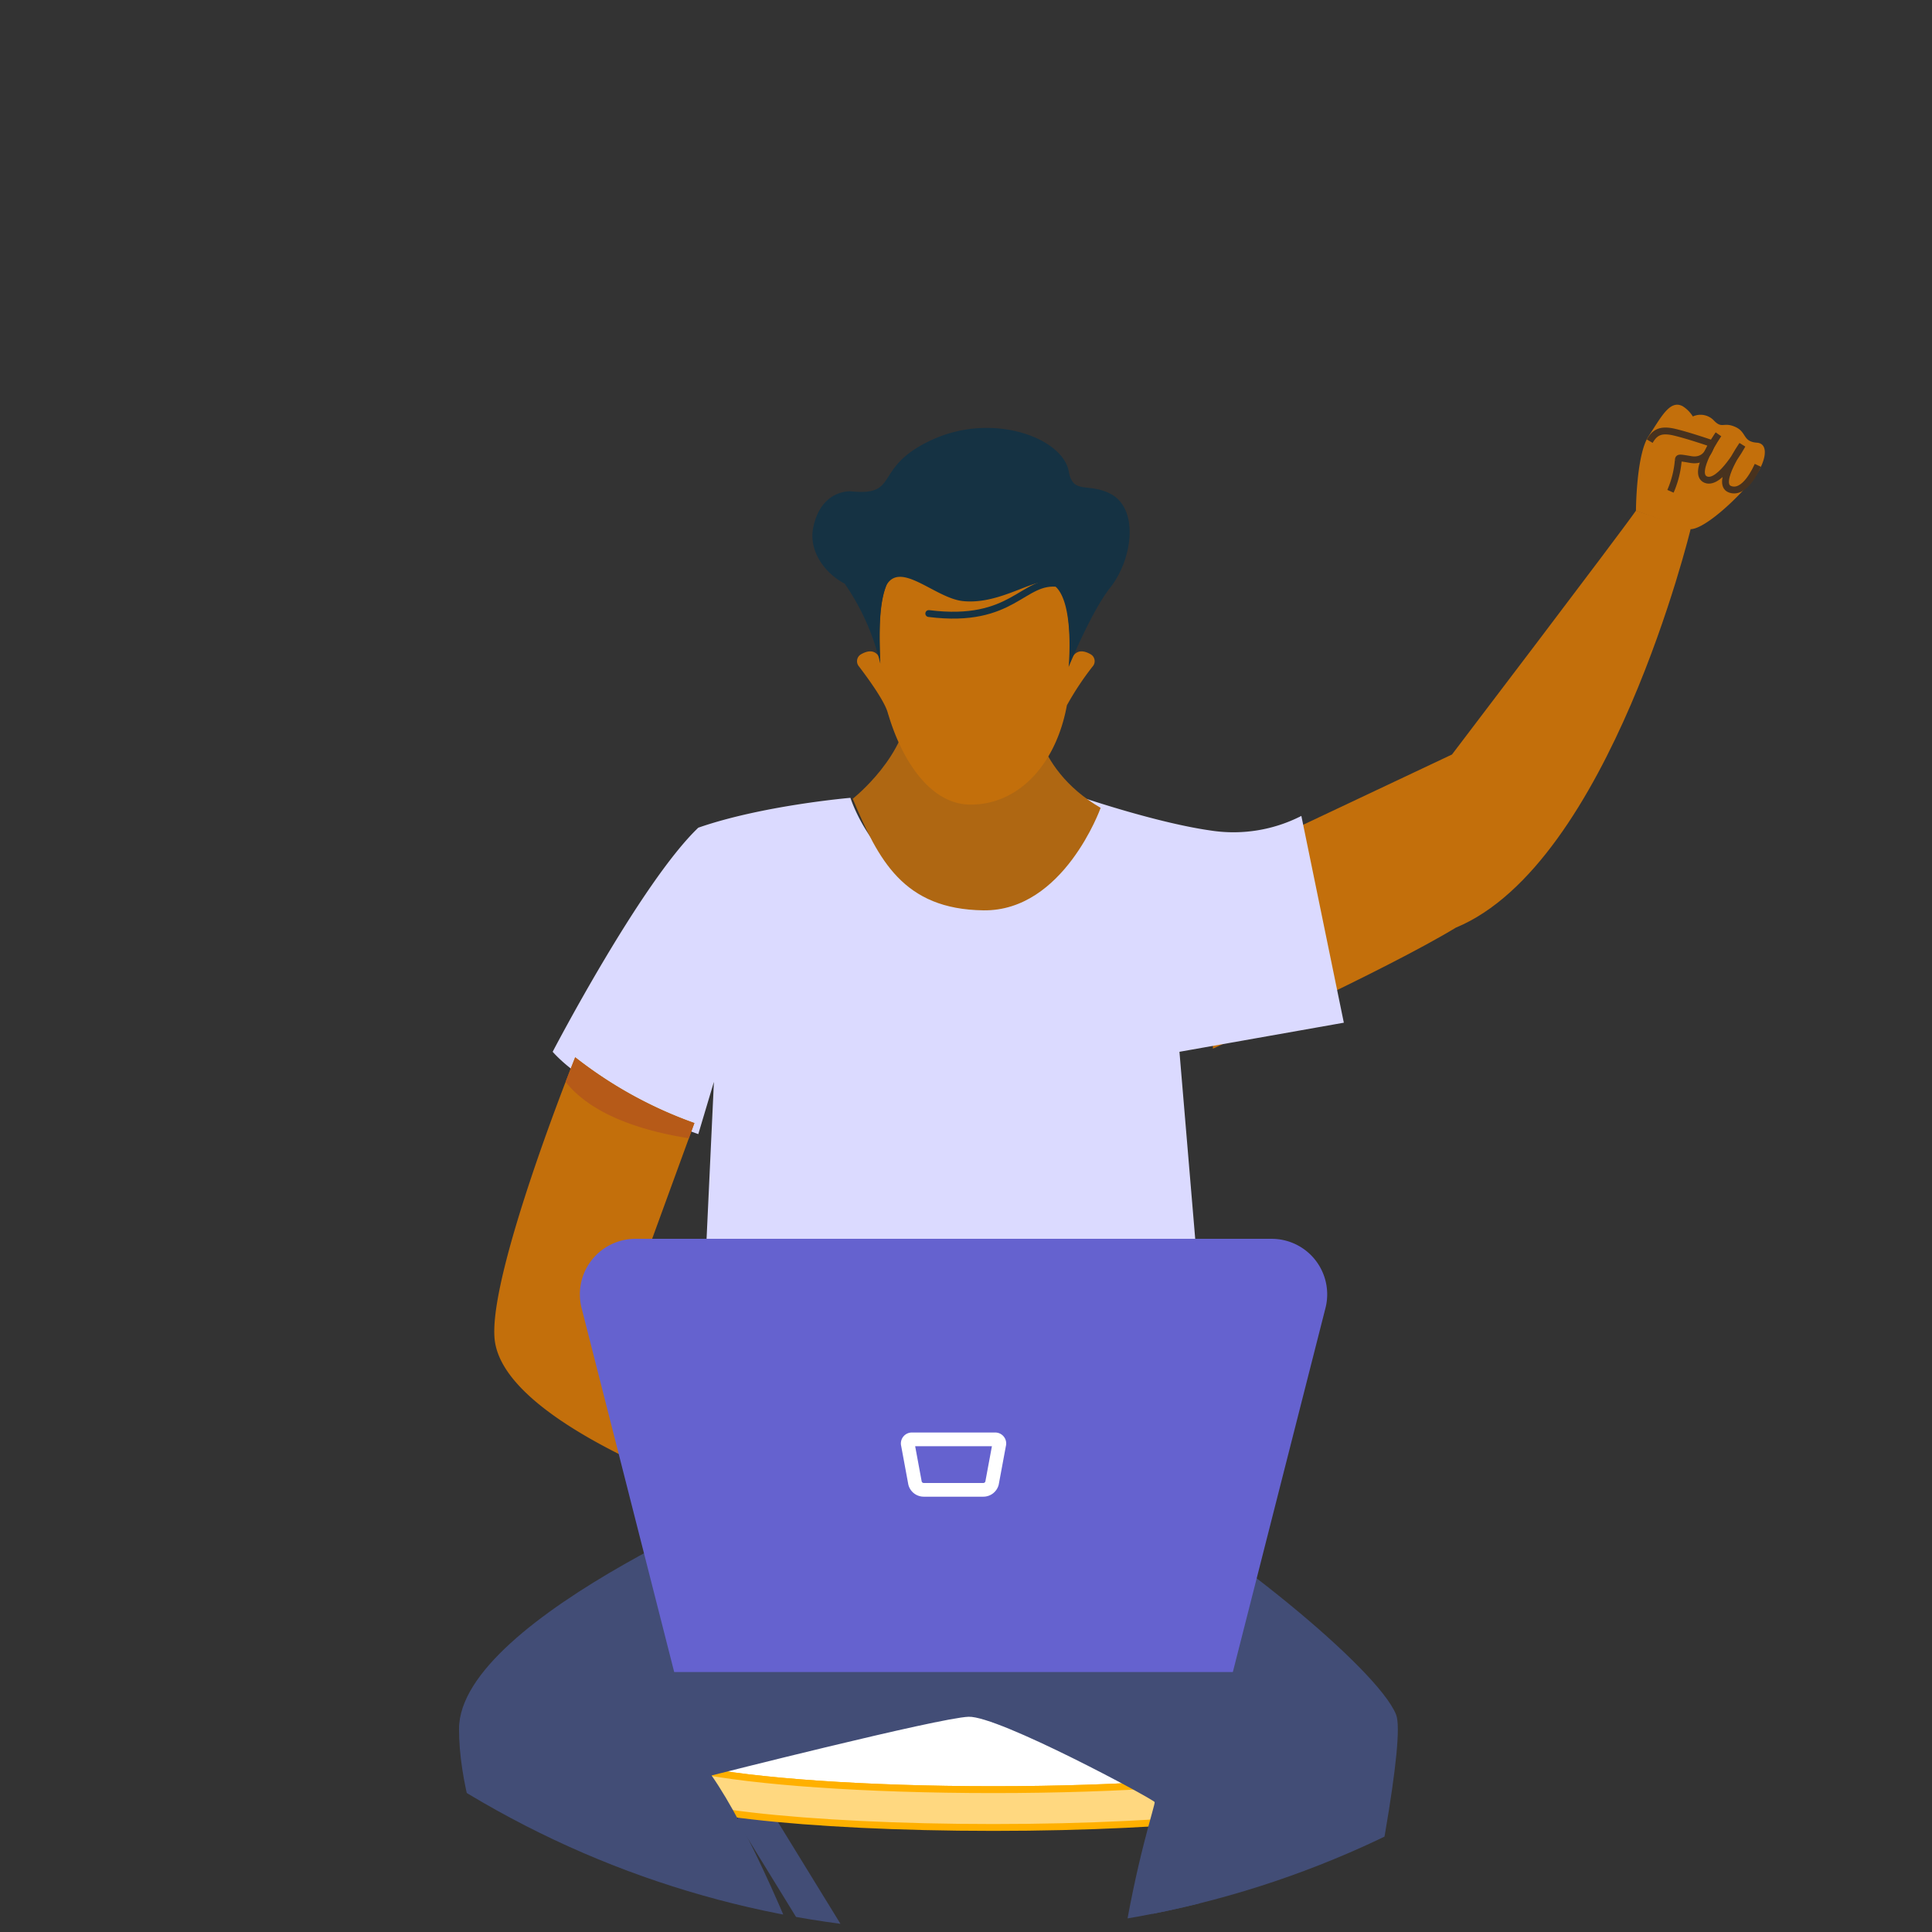 <svg xmlns="http://www.w3.org/2000/svg" xmlns:xlink="http://www.w3.org/1999/xlink" width="282" height="282" viewBox="0 0 282 282">
  <rect x="0" y="0" width="282" height="282" fill="#333333" stroke="none"/>
  <defs>
    <clipPath id="clip-path">
      <circle id="Ellipse_371" data-name="Ellipse 371" cx="141" cy="141" r="141" transform="translate(-5629 -1871)" fill="#f6cf43" opacity="0.33"/>
    </clipPath>
  </defs>
  <g id="Mask_Group_12" data-name="Mask Group 12" transform="translate(5629 1871)" clip-path="url(#clip-path)">
    <g id="Group_769" data-name="Group 769" transform="translate(513 -855)">
      <g id="LEFT_HAND" data-name="LEFT HAND" transform="translate(-5959.849 -963.913)">
        <path id="Path_3419" data-name="Path 3419" d="M172.666,308.86l29.8-14.069s24.278-31.914,26.852-35.592l7.987,2.662s-11.832,48.914-34.278,58.205c-10.387,6.3-35.462,17.664-35.462,17.664S167.758,314.428,172.666,308.86Z" transform="translate(-172.68 -236.75)" fill="#c36f0b"/>
        <g id="ARM" transform="translate(56.637)">
          <path id="Path_3420" data-name="Path 3420" d="M124.287,181.307s.029-8.173,1.843-10.9,3.1-5.386,4.981-4.368a4.674,4.674,0,0,1,1.481,1.494,2.679,2.679,0,0,1,3.013.528c1.266,1.362,1.414.224,3.154.984s1.06,2.161,3.178,2.313c1.525.107,1.411,1.959.447,3.8-1.286,2.5-8.307,9.484-10.493,8.777S124.287,181.307,124.287,181.307Z" transform="translate(-124.287 -158.83)" fill="#c36f0b"/>
          <path id="Path_3421" data-name="Path 3421" d="M137.084,213.9c-.239.514-1.9,4.295-4.071,3.489s1.8-6.466,1.8-6.466-3.228,5.961-5.344,5.055,1.865-6.605,1.865-6.605" transform="translate(-119.292 -198.065)" fill="none" stroke="#48321e" stroke-miterlimit="10" stroke-width="1"/>
          <path id="Path_3422" data-name="Path 3422" d="M159.13,208.685c.72-1.219,1.528-1.805,3.646-1.3s5.368,1.631,5.368,1.631-.409,2.8-3.024,2.353c-1.765-.3-1.765-.3-1.814.1a14.271,14.271,0,0,1-1.141,4.538" transform="translate(-157.126 -196.383)" fill="none" stroke="#48321e" stroke-miterlimit="10" stroke-width="1"/>
        </g>
      </g>
      <path id="Path_3423" data-name="Path 3423" d="M78.5,349.407A74.2,74.2,0,0,1,58.521,365.4l2.515,3.018,20.783-12.941Z" transform="translate(-6315.178 -933.592) rotate(-71)" fill="#b65a18"/>
      <path id="T-SHIRT" d="M392,321.264l2.617-55.954-2.28,7.63s-15.312-5.383-21.257-12.017c0,0,12.846-24.662,21.257-32.71,9.393-3.268,22.207-4.359,22.207-4.359s4.476,14.38,18.509,13.784,15.493-13.784,15.493-13.784,10.849,3.687,18.625,4.777a21.732,21.732,0,0,0,13.191-2.137l6.2,30.183-23.994,4.247,5.084,60.341c1.056,6.992,0,20.027,0,20.027s-41.67,11.247-81.643-4.006C386.014,337.284,393.481,326.663,392,321.264Z" transform="translate(-6432.412 -1123.401)" fill="#dbdaff"/>
      <g id="HEAD" transform="translate(-6023.423 -953.54)">
        <path id="NECK" d="M242.524,152s-.431,9.462,9.908,15.507c0,0-5.384,15.106-17.1,14.958S220,175.1,216.245,166.179c0,0,8.189-6.426,8.189-14.176Z" transform="translate(-210.357 -112.049)" fill="#af6712"/>
        <path id="HEAD-2" data-name="HEAD" d="M255.485,92.651a42.653,42.653,0,0,0-3.816,5.745c-1.608,8.723-7.1,14.495-14.053,14.495-6.029,0-10.1-6.76-11.98-13.044h0a2.86,2.86,0,0,1-.11-.35c-.465-1.732-2.986-5.178-4.253-6.833a1.162,1.162,0,0,1,.35-1.714c1.545-.886,2.347-.242,2.768.6-.223-6.284.037-12.878,3.7-12.915,4.205-.039,18.19-.315,20.613.494,2.084.694,3.459,3.614,3.464,12.947.329-1.051,1.117-2.189,2.973-1.125a1.162,1.162,0,0,1,.35,1.7Z" transform="translate(-214.519 -57.909)" fill="#c36f0b"/>
        <g id="HAIR">
          <path id="Path_3424" data-name="Path 3424" d="M239.719,23.3c-2.781,3.5-6.074,11.588-6.074,11.588s1.2-12.526-3.651-12.39c-2.3.063-6.941,3.293-11.8,2.768-4.032-.436-9.067-5.908-11.141-2.331-1.149,2.741-1.067,7.044-.894,11.47a34.515,34.515,0,0,0-5.2-11.683c-2.954-1.532-5.272-4.812-4.6-8.148,1.135-5.643,5.485-5.327,5.485-5.327,7.335.76,3.054-3.517,11.945-7.556s19-.216,19.875,4.652c.6,3.338,2.652,1.666,5.866,3.154C244.043,11.6,242.986,19.181,239.719,23.3Z" transform="translate(-196.241 0.007)" fill="#153243"/>
          <path id="Path_3425" data-name="Path 3425" d="M260.88,90.65c12.447,1.577,13.683-5.18,19.042-4.363" transform="translate(-243.891 -63.556)" fill="none" stroke="#153243" stroke-linecap="round" stroke-miterlimit="10" stroke-width="1"/>
        </g>
      </g>
      <g id="CHAIR" transform="translate(-6046.757 -766.208)">
        <line id="Line_95" data-name="Line 95" x2="41.09" transform="translate(29.208 105.611)" fill="none" stroke="#424d76" stroke-linecap="round" stroke-miterlimit="10" stroke-width="5"/>
        <line id="Line_96" data-name="Line 96" x2="72.214" y2="117.509" transform="translate(14.96 15.491)" fill="none" stroke="#424d76" stroke-linecap="round" stroke-miterlimit="10" stroke-width="5"/>
        <line id="Line_97" data-name="Line 97" x1="72.214" y2="117.509" transform="translate(12.332 15.491)" fill="none" stroke="#424d76" stroke-linecap="round" stroke-miterlimit="10" stroke-width="5"/>
        <path id="Path_3426" data-name="Path 3426" d="M206.98,718.476c0,1-2.242,1.942-6.182,2.76-8.476,1.761-24.813,2.954-43.571,2.954s-35.095-1.193-43.566-2.957c-3.942-.817-6.182-1.758-6.182-2.76,0-3.154,22.274-5.714,49.753-5.714S206.98,715.32,206.98,718.476Z" transform="translate(-107.475 -712.76)" fill="#fff" stroke="#ffb000" stroke-miterlimit="10" stroke-width="1"/>
        <path id="Path_3427" data-name="Path 3427" d="M206.965,734.51v5.519c0,3.154-22.277,5.714-49.753,5.714s-49.753-2.557-49.753-5.714V734.51c0,1,2.242,1.942,6.182,2.76,8.476,1.761,24.811,2.954,43.571,2.954s35.095-1.193,43.571-2.957C204.723,736.452,206.965,735.511,206.965,734.51Z" transform="translate(-107.46 -728.794)" fill="#ffd880" stroke="#ffb000" stroke-miterlimit="10" stroke-width="1"/>
      </g>
      <g id="LEGS" transform="translate(-6075 -801.111)">
        <path id="Path_3428" data-name="Path 3428" d="M219.567,1064.52c2.2,1.256,6.907,1.4,7.745,4.62s-3.769,15.993-3.036,20.5.668,14.132-6.8,15.173c-8.266,1.151-14.545-1.674-14.545-4.815s4.815-6.7,5.538-12.04,2.628-16.847,2.628-16.847Z" transform="translate(-149.595 -937.165)" fill="#ffb000"/>
        <path id="Path_3429" data-name="Path 3429" d="M226.12,1114.232s3.488-3.022,8.836,0" transform="translate(-166.69 -972.822)" fill="none" stroke="#fff" stroke-linecap="round" stroke-linejoin="round" stroke-width="1"/>
        <path id="Path_3430" data-name="Path 3430" d="M223.12,1128.232s3.488-3.022,8.836,0" transform="translate(-164.479 -983.142)" fill="none" stroke="#fff" stroke-linecap="round" stroke-linejoin="round" stroke-width="1"/>
        <path id="Path_3431" data-name="Path 3431" d="M220.12,1142.232s3.488-3.022,8.836,0" transform="translate(-162.267 -993.463)" fill="none" stroke="#fff" stroke-linecap="round" stroke-linejoin="round" stroke-width="1"/>
        <path id="Path_3432" data-name="Path 3432" d="M348.083,1124.82c-1.4,2.045-9.462,7.067-9.039,9.37s7.848,9,8.371,12.555-.208,8.894,2.931,10.466,19.778,1.674,22.5,0-.21-7.012-3.141-8.163-10.776-14.229-10.324-22.287Z" transform="translate(-249.924 -981.617)" fill="#ffb000"/>
        <path id="Path_3433" data-name="Path 3433" d="M404.786,1156.982s-3.488-3.023-8.836,0" transform="translate(-291.885 -1004.336)" fill="none" stroke="#fff" stroke-linecap="round" stroke-linejoin="round" stroke-width="1"/>
        <path id="Path_3434" data-name="Path 3434" d="M409.786,1170.982s-3.488-3.023-8.836,0" transform="translate(-295.571 -1014.657)" fill="none" stroke="#fff" stroke-linecap="round" stroke-linejoin="round" stroke-width="1"/>
        <path id="Path_3435" data-name="Path 3435" d="M415.786,1184.982s-3.488-3.022-8.836,0" transform="translate(-299.994 -1024.977)" fill="none" stroke="#fff" stroke-linecap="round" stroke-linejoin="round" stroke-width="1"/>
        <path id="Path_3436" data-name="Path 3436" d="M48.163,581.764S0,600.94,0,617.438c0,29.418,41.072,83.578,49.477,82.766s14.064-7.59,13.74-11.146S47.71,639.741,36.861,624.221c0,0,33.147-8.41,37.513-8.568s26.837,11.964,27.16,12.447-11.617,33.263-4.689,75.982c.97,5.982,19.076,7.275,20.855,4.852s21.814-86.816,19.076-93.6-25.757-25.37-39.668-32.777C87.084,577.218,48.163,581.764,48.163,581.764Z" transform="translate(0 -579.958)" fill="#424d76"/>
        <path id="Path_3437" data-name="Path 3437" d="M387.225,1096.89c-.3.925-1.721,5.28-2.689,7.585-.925,2.2-12.45,1.453-11.3-1.942a26.885,26.885,0,0,0,.978-7.943A32.422,32.422,0,0,0,387.225,1096.89Z" transform="translate(-275.08 -959.332)" fill="#c36f0b"/>
        <path id="Path_3438" data-name="Path 3438" d="M387.686,1071.908l3.22-7.669s-10.453,1.3-17.425-3.519l.263,8.6S380.992,1072.621,387.686,1071.908Z" transform="translate(-275.32 -934.364)" fill="#6562cf"/>
        <path id="Path_3439" data-name="Path 3439" d="M218.958,1030.09s3.811,7.9,4.752,9.049-4.289,7.01-8.473,6.592l-6.686-9.012S215.722,1035.378,218.958,1030.09Z" transform="translate(-153.738 -911.784)" fill="#c36f0b"/>
        <path id="Path_3440" data-name="Path 3440" d="M201.565,1003.73l2.691,6.928s-4.176,5.8-11.2,6.891l-4.81-4.952S197.257,1011.512,201.565,1003.73Z" transform="translate(-138.773 -892.353)" fill="#6562cf"/>
      </g>
      <g id="HANDS" transform="translate(-6069.854 -861.678)">
        <g id="LEFT">
          <path id="Path_3441" data-name="Path 3441" d="M74.055,428.556c-1.6.7-6.36-.615-6.8-1.314S66.208,422.2,61.5,420.7c-3.369-1.07-4.9-2.134-4.841-5.459-9.8-3.346-35.844-13.27-37.024-24.537-.788-7.517,7.073-29.018,10.355-37.584.859-2.237,1.4-3.593,1.4-3.593a61.6,61.6,0,0,0,17.4,9.6l-.812,2.226L38.5,387.316c4.316,1.637,20.032,20.939,22.482,23.97,5.107.988,10.576,4.539,11.215,6.452C72.868,419.743,75.7,427.828,74.055,428.556Z" transform="translate(-19.58 -349.525)" fill="#c36f0b"/>
          <path id="Path_3442" data-name="Path 3442" d="M60.6,349.51a61.558,61.558,0,0,0,17.4,9.6l-.812,2.223c-5.191-.82-13.717-2.825-17.99-8.232C60.057,350.866,60.6,349.51,60.6,349.51Z" transform="translate(-48.787 -349.51)" fill="#b65a18"/>
        </g>
      </g>
      <g id="LAPTOP" transform="translate(-6053.862 -831.674)">
        <path id="Path_3443" data-name="Path 3443" d="M169.516,519.9h-76.1l-12.81-50.352a4.607,4.607,0,0,1,4.439-5.882H177.9a4.607,4.607,0,0,1,4.429,5.882Z" transform="translate(-80.426 -463.67)" fill="#fff" stroke="#6562cf" stroke-miterlimit="10" stroke-width="7"/>
        <path id="Path_3444" data-name="Path 3444" d="M174.574,526.183H103.086L91.051,478.875c-.788-2.768-1.346-6.045,1.532-6.045h92.493c2.878,0,2.329,3.283,1.532,6.045Z" transform="translate(-87.791 -470.423)" fill="#6562cf"/>
        <path id="Path_3445" data-name="Path 3445" d="M260.228,569.077h-8.7a1.314,1.314,0,0,1-1.272-.991l-1.038-5.606a.6.6,0,0,1,.581-.77h12.161a.6.6,0,0,1,.581.77l-1.043,5.614A1.314,1.314,0,0,1,260.228,569.077Z" transform="translate(-204.836 -535.943)" fill="none" stroke="#fff" stroke-linejoin="round" stroke-width="2"/>
      </g>
    </g>
  </g>
</svg>
